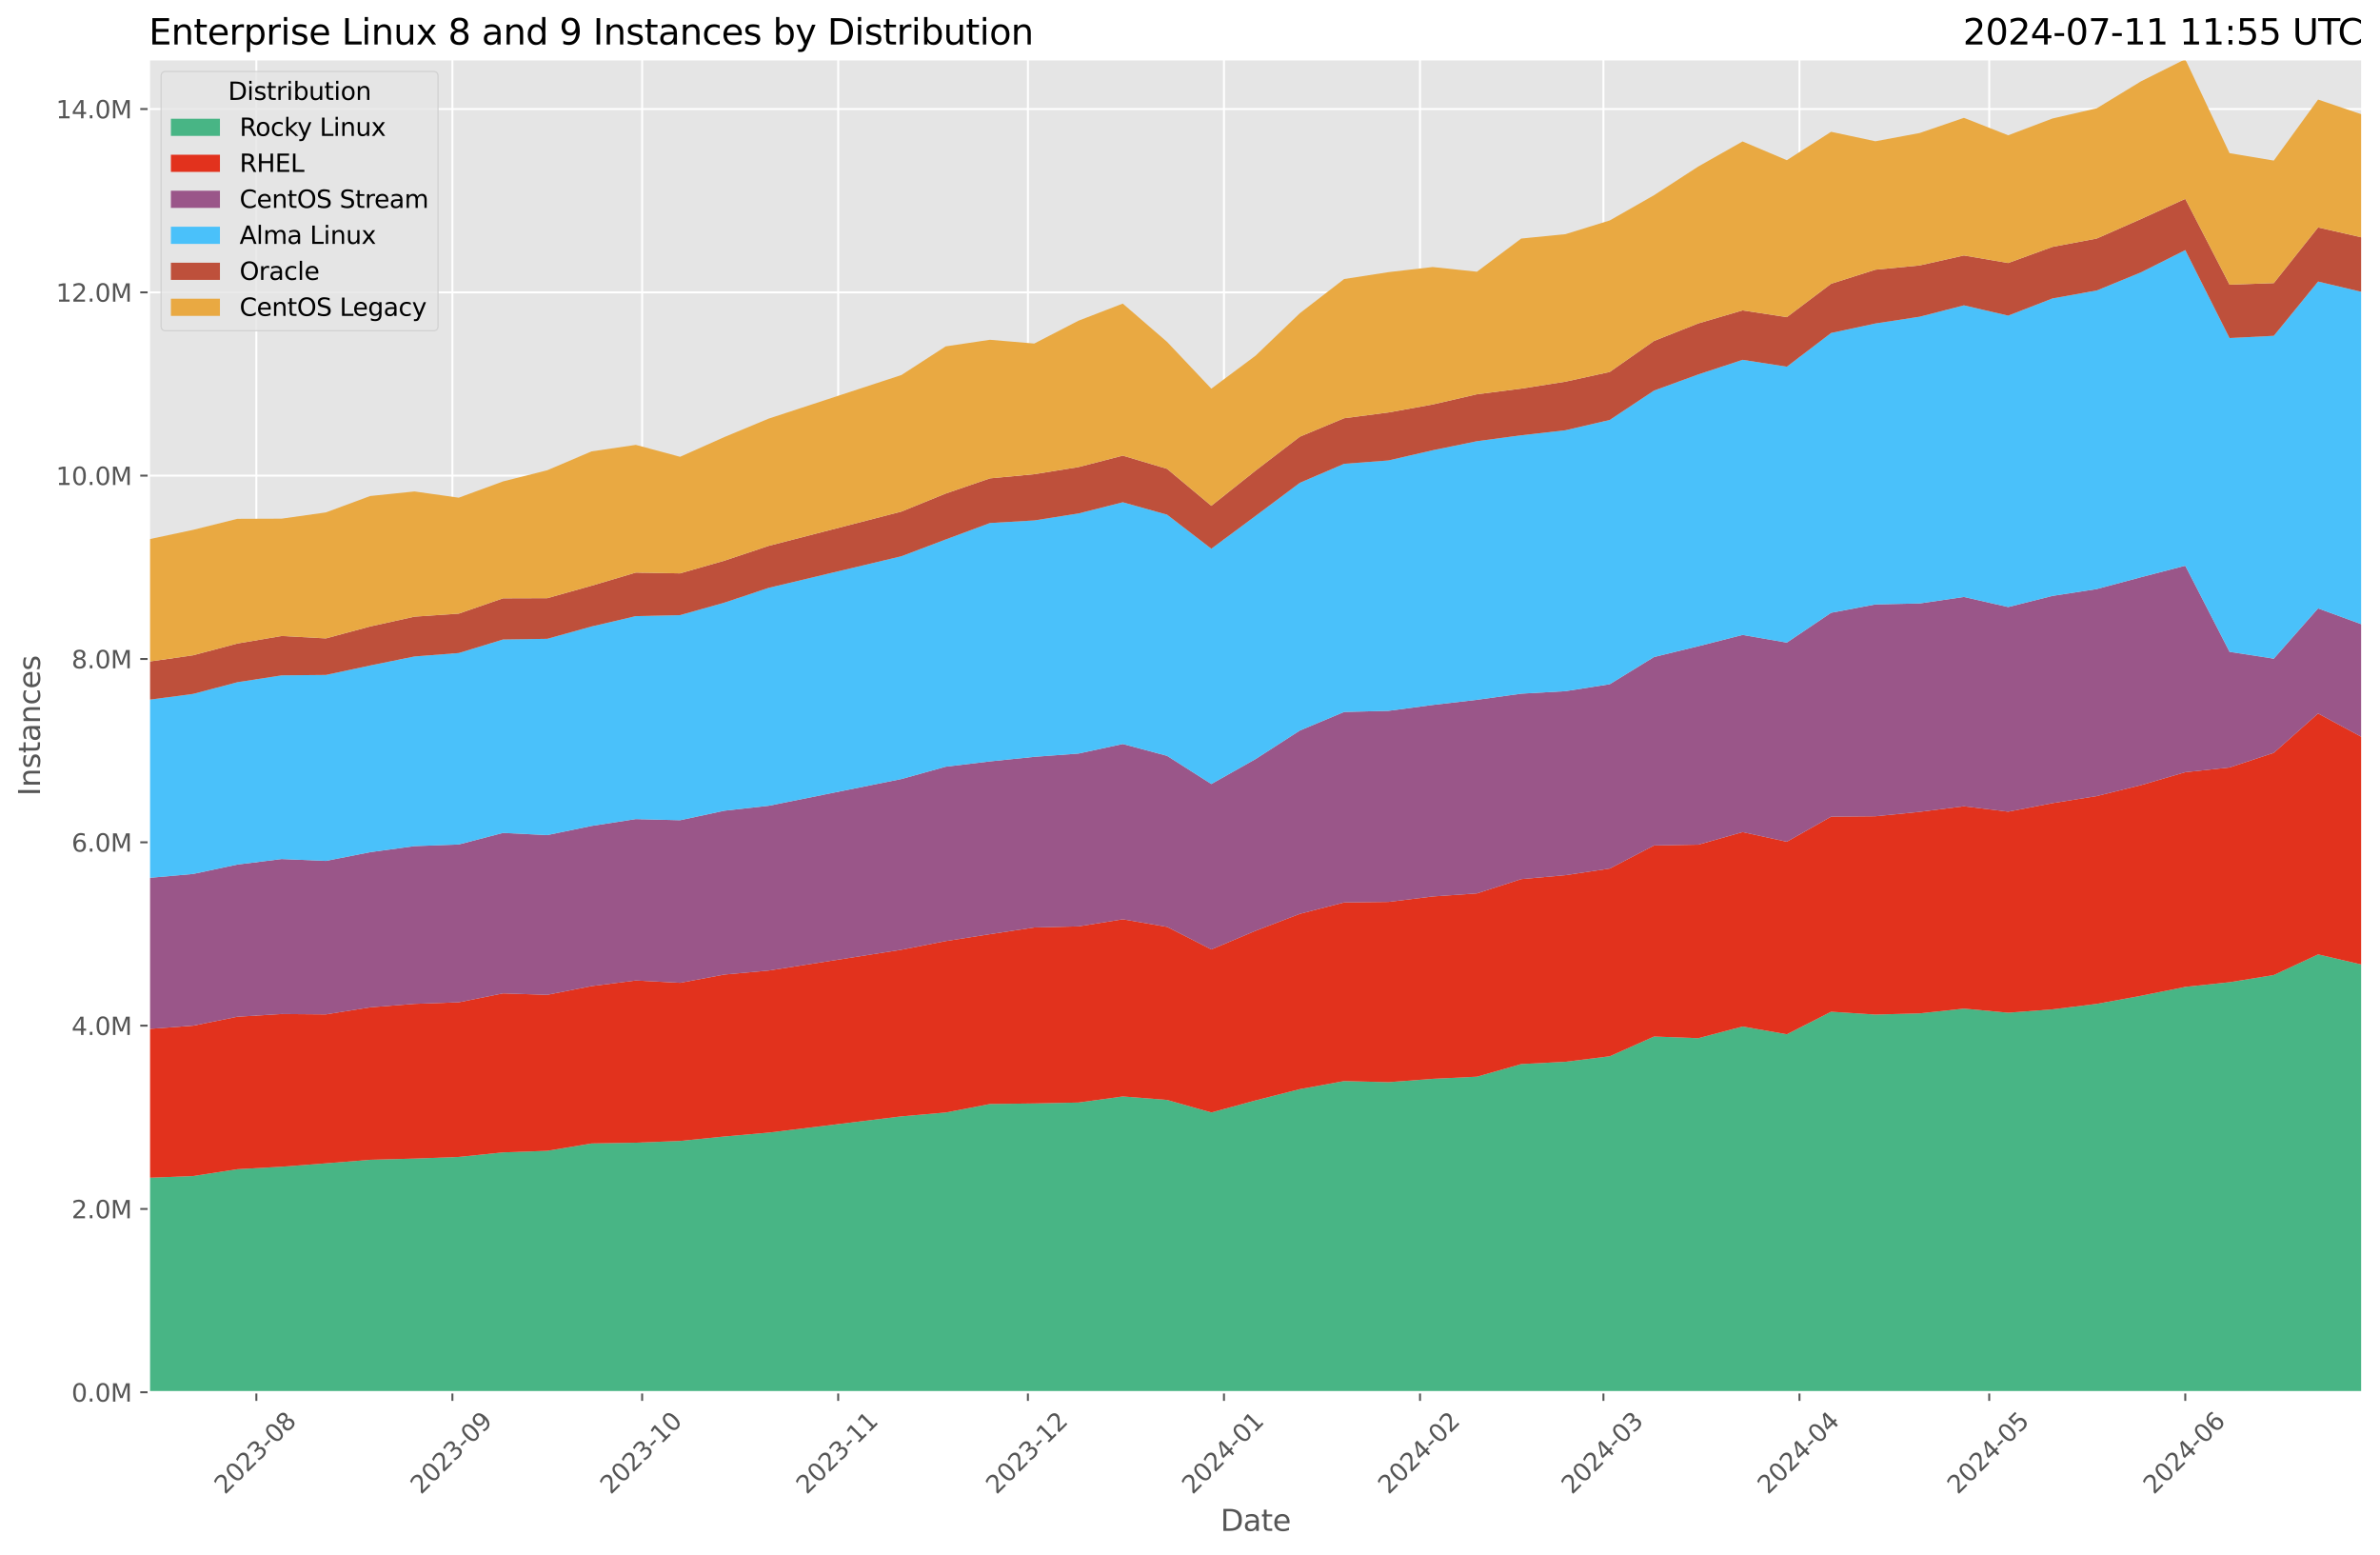 <?xml version="1.0" encoding="utf-8" standalone="no"?>
<!DOCTYPE svg PUBLIC "-//W3C//DTD SVG 1.1//EN"
  "http://www.w3.org/Graphics/SVG/1.1/DTD/svg11.dtd">
<svg xmlns:xlink="http://www.w3.org/1999/xlink" width="970.751pt" height="633.944pt" viewBox="0 0 970.751 633.944" xmlns="http://www.w3.org/2000/svg" version="1.1">
 <defs>
  <style type="text/css">*{stroke-linejoin: round; stroke-linecap: butt}</style>
 </defs>
 <g id="figure_1">
  <g id="patch_1">
   <path d="M 0 633.944 
L 970.751 633.944 
L 970.751 0 
L 0 0 
z
" style="fill: #ffffff"/>
  </g>
  <g id="axes_1">
   <g id="patch_2">
    <path d="M 60.708 567.742 
L 963.552 567.742 
L 963.552 24.142 
L 60.708 24.142 
z
" style="fill: #e5e5e5"/>
   </g>
   <g id="matplotlib.axis_1">
    <g id="xtick_1">
     <g id="line2d_1">
      <path d="M 104.56 567.742 
L 104.56 24.142 
" clip-path="url(#pd5764e0cd4)" style="fill: none; stroke: #ffffff; stroke-width: 0.8; stroke-linecap: square"/>
     </g>
     <g id="line2d_2">
      <defs>
       <path id="m708fb225e4" d="M 0 0 
L 0 3.5 
" style="stroke: #555555; stroke-width: 0.8"/>
      </defs>
      <g>
       <use xlink:href="#m708fb225e4" x="104.56" y="567.742" style="fill: #555555; stroke: #555555; stroke-width: 0.8"/>
      </g>
     </g>
     <g id="text_1">
      <!-- 2023-08 -->
      <g style="fill: #555555" transform="translate(91.739 609.66)rotate(-45)scale(0.1 -0.1)">
       <defs>
        <path id="DejaVuSans-32" d="M 1228 531 
L 3431 531 
L 3431 0 
L 469 0 
L 469 531 
Q 828 903 1448 1529 
Q 2069 2156 2228 2338 
Q 2531 2678 2651 2914 
Q 2772 3150 2772 3378 
Q 2772 3750 2511 3984 
Q 2250 4219 1831 4219 
Q 1534 4219 1204 4116 
Q 875 4013 500 3803 
L 500 4441 
Q 881 4594 1212 4672 
Q 1544 4750 1819 4750 
Q 2544 4750 2975 4387 
Q 3406 4025 3406 3419 
Q 3406 3131 3298 2873 
Q 3191 2616 2906 2266 
Q 2828 2175 2409 1742 
Q 1991 1309 1228 531 
z
" transform="scale(0.016)"/>
        <path id="DejaVuSans-30" d="M 2034 4250 
Q 1547 4250 1301 3770 
Q 1056 3291 1056 2328 
Q 1056 1369 1301 889 
Q 1547 409 2034 409 
Q 2525 409 2770 889 
Q 3016 1369 3016 2328 
Q 3016 3291 2770 3770 
Q 2525 4250 2034 4250 
z
M 2034 4750 
Q 2819 4750 3233 4129 
Q 3647 3509 3647 2328 
Q 3647 1150 3233 529 
Q 2819 -91 2034 -91 
Q 1250 -91 836 529 
Q 422 1150 422 2328 
Q 422 3509 836 4129 
Q 1250 4750 2034 4750 
z
" transform="scale(0.016)"/>
        <path id="DejaVuSans-33" d="M 2597 2516 
Q 3050 2419 3304 2112 
Q 3559 1806 3559 1356 
Q 3559 666 3084 287 
Q 2609 -91 1734 -91 
Q 1441 -91 1130 -33 
Q 819 25 488 141 
L 488 750 
Q 750 597 1062 519 
Q 1375 441 1716 441 
Q 2309 441 2620 675 
Q 2931 909 2931 1356 
Q 2931 1769 2642 2001 
Q 2353 2234 1838 2234 
L 1294 2234 
L 1294 2753 
L 1863 2753 
Q 2328 2753 2575 2939 
Q 2822 3125 2822 3475 
Q 2822 3834 2567 4026 
Q 2313 4219 1838 4219 
Q 1578 4219 1281 4162 
Q 984 4106 628 3988 
L 628 4550 
Q 988 4650 1302 4700 
Q 1616 4750 1894 4750 
Q 2613 4750 3031 4423 
Q 3450 4097 3450 3541 
Q 3450 3153 3228 2886 
Q 3006 2619 2597 2516 
z
" transform="scale(0.016)"/>
        <path id="DejaVuSans-2d" d="M 313 2009 
L 1997 2009 
L 1997 1497 
L 313 1497 
L 313 2009 
z
" transform="scale(0.016)"/>
        <path id="DejaVuSans-38" d="M 2034 2216 
Q 1584 2216 1326 1975 
Q 1069 1734 1069 1313 
Q 1069 891 1326 650 
Q 1584 409 2034 409 
Q 2484 409 2743 651 
Q 3003 894 3003 1313 
Q 3003 1734 2745 1975 
Q 2488 2216 2034 2216 
z
M 1403 2484 
Q 997 2584 770 2862 
Q 544 3141 544 3541 
Q 544 4100 942 4425 
Q 1341 4750 2034 4750 
Q 2731 4750 3128 4425 
Q 3525 4100 3525 3541 
Q 3525 3141 3298 2862 
Q 3072 2584 2669 2484 
Q 3125 2378 3379 2068 
Q 3634 1759 3634 1313 
Q 3634 634 3220 271 
Q 2806 -91 2034 -91 
Q 1263 -91 848 271 
Q 434 634 434 1313 
Q 434 1759 690 2068 
Q 947 2378 1403 2484 
z
M 1172 3481 
Q 1172 3119 1398 2916 
Q 1625 2713 2034 2713 
Q 2441 2713 2670 2916 
Q 2900 3119 2900 3481 
Q 2900 3844 2670 4047 
Q 2441 4250 2034 4250 
Q 1625 4250 1398 4047 
Q 1172 3844 1172 3481 
z
" transform="scale(0.016)"/>
       </defs>
       <use xlink:href="#DejaVuSans-32"/>
       <use xlink:href="#DejaVuSans-30" x="63.623"/>
       <use xlink:href="#DejaVuSans-32" x="127.246"/>
       <use xlink:href="#DejaVuSans-33" x="190.869"/>
       <use xlink:href="#DejaVuSans-2d" x="254.492"/>
       <use xlink:href="#DejaVuSans-30" x="290.576"/>
       <use xlink:href="#DejaVuSans-38" x="354.199"/>
      </g>
     </g>
    </g>
    <g id="xtick_2">
     <g id="line2d_3">
      <path d="M 184.526 567.742 
L 184.526 24.142 
" clip-path="url(#pd5764e0cd4)" style="fill: none; stroke: #ffffff; stroke-width: 0.8; stroke-linecap: square"/>
     </g>
     <g id="line2d_4">
      <g>
       <use xlink:href="#m708fb225e4" x="184.526" y="567.742" style="fill: #555555; stroke: #555555; stroke-width: 0.8"/>
      </g>
     </g>
     <g id="text_2">
      <!-- 2023-09 -->
      <g style="fill: #555555" transform="translate(171.705 609.66)rotate(-45)scale(0.1 -0.1)">
       <defs>
        <path id="DejaVuSans-39" d="M 703 97 
L 703 672 
Q 941 559 1184 500 
Q 1428 441 1663 441 
Q 2288 441 2617 861 
Q 2947 1281 2994 2138 
Q 2813 1869 2534 1725 
Q 2256 1581 1919 1581 
Q 1219 1581 811 2004 
Q 403 2428 403 3163 
Q 403 3881 828 4315 
Q 1253 4750 1959 4750 
Q 2769 4750 3195 4129 
Q 3622 3509 3622 2328 
Q 3622 1225 3098 567 
Q 2575 -91 1691 -91 
Q 1453 -91 1209 -44 
Q 966 3 703 97 
z
M 1959 2075 
Q 2384 2075 2632 2365 
Q 2881 2656 2881 3163 
Q 2881 3666 2632 3958 
Q 2384 4250 1959 4250 
Q 1534 4250 1286 3958 
Q 1038 3666 1038 3163 
Q 1038 2656 1286 2365 
Q 1534 2075 1959 2075 
z
" transform="scale(0.016)"/>
       </defs>
       <use xlink:href="#DejaVuSans-32"/>
       <use xlink:href="#DejaVuSans-30" x="63.623"/>
       <use xlink:href="#DejaVuSans-32" x="127.246"/>
       <use xlink:href="#DejaVuSans-33" x="190.869"/>
       <use xlink:href="#DejaVuSans-2d" x="254.492"/>
       <use xlink:href="#DejaVuSans-30" x="290.576"/>
       <use xlink:href="#DejaVuSans-39" x="354.199"/>
      </g>
     </g>
    </g>
    <g id="xtick_3">
     <g id="line2d_5">
      <path d="M 261.913 567.742 
L 261.913 24.142 
" clip-path="url(#pd5764e0cd4)" style="fill: none; stroke: #ffffff; stroke-width: 0.8; stroke-linecap: square"/>
     </g>
     <g id="line2d_6">
      <g>
       <use xlink:href="#m708fb225e4" x="261.913" y="567.742" style="fill: #555555; stroke: #555555; stroke-width: 0.8"/>
      </g>
     </g>
     <g id="text_3">
      <!-- 2023-10 -->
      <g style="fill: #555555" transform="translate(249.091 609.66)rotate(-45)scale(0.1 -0.1)">
       <defs>
        <path id="DejaVuSans-31" d="M 794 531 
L 1825 531 
L 1825 4091 
L 703 3866 
L 703 4441 
L 1819 4666 
L 2450 4666 
L 2450 531 
L 3481 531 
L 3481 0 
L 794 0 
L 794 531 
z
" transform="scale(0.016)"/>
       </defs>
       <use xlink:href="#DejaVuSans-32"/>
       <use xlink:href="#DejaVuSans-30" x="63.623"/>
       <use xlink:href="#DejaVuSans-32" x="127.246"/>
       <use xlink:href="#DejaVuSans-33" x="190.869"/>
       <use xlink:href="#DejaVuSans-2d" x="254.492"/>
       <use xlink:href="#DejaVuSans-31" x="290.576"/>
       <use xlink:href="#DejaVuSans-30" x="354.199"/>
      </g>
     </g>
    </g>
    <g id="xtick_4">
     <g id="line2d_7">
      <path d="M 341.879 567.742 
L 341.879 24.142 
" clip-path="url(#pd5764e0cd4)" style="fill: none; stroke: #ffffff; stroke-width: 0.8; stroke-linecap: square"/>
     </g>
     <g id="line2d_8">
      <g>
       <use xlink:href="#m708fb225e4" x="341.879" y="567.742" style="fill: #555555; stroke: #555555; stroke-width: 0.8"/>
      </g>
     </g>
     <g id="text_4">
      <!-- 2023-11 -->
      <g style="fill: #555555" transform="translate(329.058 609.66)rotate(-45)scale(0.1 -0.1)">
       <use xlink:href="#DejaVuSans-32"/>
       <use xlink:href="#DejaVuSans-30" x="63.623"/>
       <use xlink:href="#DejaVuSans-32" x="127.246"/>
       <use xlink:href="#DejaVuSans-33" x="190.869"/>
       <use xlink:href="#DejaVuSans-2d" x="254.492"/>
       <use xlink:href="#DejaVuSans-31" x="290.576"/>
       <use xlink:href="#DejaVuSans-31" x="354.199"/>
      </g>
     </g>
    </g>
    <g id="xtick_5">
     <g id="line2d_9">
      <path d="M 419.266 567.742 
L 419.266 24.142 
" clip-path="url(#pd5764e0cd4)" style="fill: none; stroke: #ffffff; stroke-width: 0.8; stroke-linecap: square"/>
     </g>
     <g id="line2d_10">
      <g>
       <use xlink:href="#m708fb225e4" x="419.266" y="567.742" style="fill: #555555; stroke: #555555; stroke-width: 0.8"/>
      </g>
     </g>
     <g id="text_5">
      <!-- 2023-12 -->
      <g style="fill: #555555" transform="translate(406.444 609.66)rotate(-45)scale(0.1 -0.1)">
       <use xlink:href="#DejaVuSans-32"/>
       <use xlink:href="#DejaVuSans-30" x="63.623"/>
       <use xlink:href="#DejaVuSans-32" x="127.246"/>
       <use xlink:href="#DejaVuSans-33" x="190.869"/>
       <use xlink:href="#DejaVuSans-2d" x="254.492"/>
       <use xlink:href="#DejaVuSans-31" x="290.576"/>
       <use xlink:href="#DejaVuSans-32" x="354.199"/>
      </g>
     </g>
    </g>
    <g id="xtick_6">
     <g id="line2d_11">
      <path d="M 499.232 567.742 
L 499.232 24.142 
" clip-path="url(#pd5764e0cd4)" style="fill: none; stroke: #ffffff; stroke-width: 0.8; stroke-linecap: square"/>
     </g>
     <g id="line2d_12">
      <g>
       <use xlink:href="#m708fb225e4" x="499.232" y="567.742" style="fill: #555555; stroke: #555555; stroke-width: 0.8"/>
      </g>
     </g>
     <g id="text_6">
      <!-- 2024-01 -->
      <g style="fill: #555555" transform="translate(486.41 609.66)rotate(-45)scale(0.1 -0.1)">
       <defs>
        <path id="DejaVuSans-34" d="M 2419 4116 
L 825 1625 
L 2419 1625 
L 2419 4116 
z
M 2253 4666 
L 3047 4666 
L 3047 1625 
L 3713 1625 
L 3713 1100 
L 3047 1100 
L 3047 0 
L 2419 0 
L 2419 1100 
L 313 1100 
L 313 1709 
L 2253 4666 
z
" transform="scale(0.016)"/>
       </defs>
       <use xlink:href="#DejaVuSans-32"/>
       <use xlink:href="#DejaVuSans-30" x="63.623"/>
       <use xlink:href="#DejaVuSans-32" x="127.246"/>
       <use xlink:href="#DejaVuSans-34" x="190.869"/>
       <use xlink:href="#DejaVuSans-2d" x="254.492"/>
       <use xlink:href="#DejaVuSans-30" x="290.576"/>
       <use xlink:href="#DejaVuSans-31" x="354.199"/>
      </g>
     </g>
    </g>
    <g id="xtick_7">
     <g id="line2d_13">
      <path d="M 579.198 567.742 
L 579.198 24.142 
" clip-path="url(#pd5764e0cd4)" style="fill: none; stroke: #ffffff; stroke-width: 0.8; stroke-linecap: square"/>
     </g>
     <g id="line2d_14">
      <g>
       <use xlink:href="#m708fb225e4" x="579.198" y="567.742" style="fill: #555555; stroke: #555555; stroke-width: 0.8"/>
      </g>
     </g>
     <g id="text_7">
      <!-- 2024-02 -->
      <g style="fill: #555555" transform="translate(566.377 609.66)rotate(-45)scale(0.1 -0.1)">
       <use xlink:href="#DejaVuSans-32"/>
       <use xlink:href="#DejaVuSans-30" x="63.623"/>
       <use xlink:href="#DejaVuSans-32" x="127.246"/>
       <use xlink:href="#DejaVuSans-34" x="190.869"/>
       <use xlink:href="#DejaVuSans-2d" x="254.492"/>
       <use xlink:href="#DejaVuSans-30" x="290.576"/>
       <use xlink:href="#DejaVuSans-32" x="354.199"/>
      </g>
     </g>
    </g>
    <g id="xtick_8">
     <g id="line2d_15">
      <path d="M 654.005 567.742 
L 654.005 24.142 
" clip-path="url(#pd5764e0cd4)" style="fill: none; stroke: #ffffff; stroke-width: 0.8; stroke-linecap: square"/>
     </g>
     <g id="line2d_16">
      <g>
       <use xlink:href="#m708fb225e4" x="654.005" y="567.742" style="fill: #555555; stroke: #555555; stroke-width: 0.8"/>
      </g>
     </g>
     <g id="text_8">
      <!-- 2024-03 -->
      <g style="fill: #555555" transform="translate(641.184 609.66)rotate(-45)scale(0.1 -0.1)">
       <use xlink:href="#DejaVuSans-32"/>
       <use xlink:href="#DejaVuSans-30" x="63.623"/>
       <use xlink:href="#DejaVuSans-32" x="127.246"/>
       <use xlink:href="#DejaVuSans-34" x="190.869"/>
       <use xlink:href="#DejaVuSans-2d" x="254.492"/>
       <use xlink:href="#DejaVuSans-30" x="290.576"/>
       <use xlink:href="#DejaVuSans-33" x="354.199"/>
      </g>
     </g>
    </g>
    <g id="xtick_9">
     <g id="line2d_17">
      <path d="M 733.971 567.742 
L 733.971 24.142 
" clip-path="url(#pd5764e0cd4)" style="fill: none; stroke: #ffffff; stroke-width: 0.8; stroke-linecap: square"/>
     </g>
     <g id="line2d_18">
      <g>
       <use xlink:href="#m708fb225e4" x="733.971" y="567.742" style="fill: #555555; stroke: #555555; stroke-width: 0.8"/>
      </g>
     </g>
     <g id="text_9">
      <!-- 2024-04 -->
      <g style="fill: #555555" transform="translate(721.15 609.66)rotate(-45)scale(0.1 -0.1)">
       <use xlink:href="#DejaVuSans-32"/>
       <use xlink:href="#DejaVuSans-30" x="63.623"/>
       <use xlink:href="#DejaVuSans-32" x="127.246"/>
       <use xlink:href="#DejaVuSans-34" x="190.869"/>
       <use xlink:href="#DejaVuSans-2d" x="254.492"/>
       <use xlink:href="#DejaVuSans-30" x="290.576"/>
       <use xlink:href="#DejaVuSans-34" x="354.199"/>
      </g>
     </g>
    </g>
    <g id="xtick_10">
     <g id="line2d_19">
      <path d="M 811.358 567.742 
L 811.358 24.142 
" clip-path="url(#pd5764e0cd4)" style="fill: none; stroke: #ffffff; stroke-width: 0.8; stroke-linecap: square"/>
     </g>
     <g id="line2d_20">
      <g>
       <use xlink:href="#m708fb225e4" x="811.358" y="567.742" style="fill: #555555; stroke: #555555; stroke-width: 0.8"/>
      </g>
     </g>
     <g id="text_10">
      <!-- 2024-05 -->
      <g style="fill: #555555" transform="translate(798.537 609.66)rotate(-45)scale(0.1 -0.1)">
       <defs>
        <path id="DejaVuSans-35" d="M 691 4666 
L 3169 4666 
L 3169 4134 
L 1269 4134 
L 1269 2991 
Q 1406 3038 1543 3061 
Q 1681 3084 1819 3084 
Q 2600 3084 3056 2656 
Q 3513 2228 3513 1497 
Q 3513 744 3044 326 
Q 2575 -91 1722 -91 
Q 1428 -91 1123 -41 
Q 819 9 494 109 
L 494 744 
Q 775 591 1075 516 
Q 1375 441 1709 441 
Q 2250 441 2565 725 
Q 2881 1009 2881 1497 
Q 2881 1984 2565 2268 
Q 2250 2553 1709 2553 
Q 1456 2553 1204 2497 
Q 953 2441 691 2322 
L 691 4666 
z
" transform="scale(0.016)"/>
       </defs>
       <use xlink:href="#DejaVuSans-32"/>
       <use xlink:href="#DejaVuSans-30" x="63.623"/>
       <use xlink:href="#DejaVuSans-32" x="127.246"/>
       <use xlink:href="#DejaVuSans-34" x="190.869"/>
       <use xlink:href="#DejaVuSans-2d" x="254.492"/>
       <use xlink:href="#DejaVuSans-30" x="290.576"/>
       <use xlink:href="#DejaVuSans-35" x="354.199"/>
      </g>
     </g>
    </g>
    <g id="xtick_11">
     <g id="line2d_21">
      <path d="M 891.324 567.742 
L 891.324 24.142 
" clip-path="url(#pd5764e0cd4)" style="fill: none; stroke: #ffffff; stroke-width: 0.8; stroke-linecap: square"/>
     </g>
     <g id="line2d_22">
      <g>
       <use xlink:href="#m708fb225e4" x="891.324" y="567.742" style="fill: #555555; stroke: #555555; stroke-width: 0.8"/>
      </g>
     </g>
     <g id="text_11">
      <!-- 2024-06 -->
      <g style="fill: #555555" transform="translate(878.503 609.66)rotate(-45)scale(0.1 -0.1)">
       <defs>
        <path id="DejaVuSans-36" d="M 2113 2584 
Q 1688 2584 1439 2293 
Q 1191 2003 1191 1497 
Q 1191 994 1439 701 
Q 1688 409 2113 409 
Q 2538 409 2786 701 
Q 3034 994 3034 1497 
Q 3034 2003 2786 2293 
Q 2538 2584 2113 2584 
z
M 3366 4563 
L 3366 3988 
Q 3128 4100 2886 4159 
Q 2644 4219 2406 4219 
Q 1781 4219 1451 3797 
Q 1122 3375 1075 2522 
Q 1259 2794 1537 2939 
Q 1816 3084 2150 3084 
Q 2853 3084 3261 2657 
Q 3669 2231 3669 1497 
Q 3669 778 3244 343 
Q 2819 -91 2113 -91 
Q 1303 -91 875 529 
Q 447 1150 447 2328 
Q 447 3434 972 4092 
Q 1497 4750 2381 4750 
Q 2619 4750 2861 4703 
Q 3103 4656 3366 4563 
z
" transform="scale(0.016)"/>
       </defs>
       <use xlink:href="#DejaVuSans-32"/>
       <use xlink:href="#DejaVuSans-30" x="63.623"/>
       <use xlink:href="#DejaVuSans-32" x="127.246"/>
       <use xlink:href="#DejaVuSans-34" x="190.869"/>
       <use xlink:href="#DejaVuSans-2d" x="254.492"/>
       <use xlink:href="#DejaVuSans-30" x="290.576"/>
       <use xlink:href="#DejaVuSans-36" x="354.199"/>
      </g>
     </g>
    </g>
    <g id="text_12">
     <!-- Date -->
     <g style="fill: #555555" transform="translate(497.789 624.248)scale(0.12 -0.12)">
      <defs>
       <path id="DejaVuSans-44" d="M 1259 4147 
L 1259 519 
L 2022 519 
Q 2988 519 3436 956 
Q 3884 1394 3884 2338 
Q 3884 3275 3436 3711 
Q 2988 4147 2022 4147 
L 1259 4147 
z
M 628 4666 
L 1925 4666 
Q 3281 4666 3915 4102 
Q 4550 3538 4550 2338 
Q 4550 1131 3912 565 
Q 3275 0 1925 0 
L 628 0 
L 628 4666 
z
" transform="scale(0.016)"/>
       <path id="DejaVuSans-61" d="M 2194 1759 
Q 1497 1759 1228 1600 
Q 959 1441 959 1056 
Q 959 750 1161 570 
Q 1363 391 1709 391 
Q 2188 391 2477 730 
Q 2766 1069 2766 1631 
L 2766 1759 
L 2194 1759 
z
M 3341 1997 
L 3341 0 
L 2766 0 
L 2766 531 
Q 2569 213 2275 61 
Q 1981 -91 1556 -91 
Q 1019 -91 701 211 
Q 384 513 384 1019 
Q 384 1609 779 1909 
Q 1175 2209 1959 2209 
L 2766 2209 
L 2766 2266 
Q 2766 2663 2505 2880 
Q 2244 3097 1772 3097 
Q 1472 3097 1187 3025 
Q 903 2953 641 2809 
L 641 3341 
Q 956 3463 1253 3523 
Q 1550 3584 1831 3584 
Q 2591 3584 2966 3190 
Q 3341 2797 3341 1997 
z
" transform="scale(0.016)"/>
       <path id="DejaVuSans-74" d="M 1172 4494 
L 1172 3500 
L 2356 3500 
L 2356 3053 
L 1172 3053 
L 1172 1153 
Q 1172 725 1289 603 
Q 1406 481 1766 481 
L 2356 481 
L 2356 0 
L 1766 0 
Q 1100 0 847 248 
Q 594 497 594 1153 
L 594 3053 
L 172 3053 
L 172 3500 
L 594 3500 
L 594 4494 
L 1172 4494 
z
" transform="scale(0.016)"/>
       <path id="DejaVuSans-65" d="M 3597 1894 
L 3597 1613 
L 953 1613 
Q 991 1019 1311 708 
Q 1631 397 2203 397 
Q 2534 397 2845 478 
Q 3156 559 3463 722 
L 3463 178 
Q 3153 47 2828 -22 
Q 2503 -91 2169 -91 
Q 1331 -91 842 396 
Q 353 884 353 1716 
Q 353 2575 817 3079 
Q 1281 3584 2069 3584 
Q 2775 3584 3186 3129 
Q 3597 2675 3597 1894 
z
M 3022 2063 
Q 3016 2534 2758 2815 
Q 2500 3097 2075 3097 
Q 1594 3097 1305 2825 
Q 1016 2553 972 2059 
L 3022 2063 
z
" transform="scale(0.016)"/>
      </defs>
      <use xlink:href="#DejaVuSans-44"/>
      <use xlink:href="#DejaVuSans-61" x="77.002"/>
      <use xlink:href="#DejaVuSans-74" x="138.281"/>
      <use xlink:href="#DejaVuSans-65" x="177.49"/>
     </g>
    </g>
   </g>
   <g id="matplotlib.axis_2">
    <g id="ytick_1">
     <g id="line2d_23">
      <path d="M 60.708 567.742 
L 963.552 567.742 
" clip-path="url(#pd5764e0cd4)" style="fill: none; stroke: #ffffff; stroke-width: 0.8; stroke-linecap: square"/>
     </g>
     <g id="line2d_24">
      <defs>
       <path id="m9eebf31f95" d="M 0 0 
L -3.5 0 
" style="stroke: #555555; stroke-width: 0.8"/>
      </defs>
      <g>
       <use xlink:href="#m9eebf31f95" x="60.708" y="567.742" style="fill: #555555; stroke: #555555; stroke-width: 0.8"/>
      </g>
     </g>
     <g id="text_13">
      <!-- 0.0M -->
      <g style="fill: #555555" transform="translate(29.176 571.541)scale(0.1 -0.1)">
       <defs>
        <path id="DejaVuSans-2e" d="M 684 794 
L 1344 794 
L 1344 0 
L 684 0 
L 684 794 
z
" transform="scale(0.016)"/>
        <path id="DejaVuSans-4d" d="M 628 4666 
L 1569 4666 
L 2759 1491 
L 3956 4666 
L 4897 4666 
L 4897 0 
L 4281 0 
L 4281 4097 
L 3078 897 
L 2444 897 
L 1241 4097 
L 1241 0 
L 628 0 
L 628 4666 
z
" transform="scale(0.016)"/>
       </defs>
       <use xlink:href="#DejaVuSans-30"/>
       <use xlink:href="#DejaVuSans-2e" x="63.623"/>
       <use xlink:href="#DejaVuSans-30" x="95.41"/>
       <use xlink:href="#DejaVuSans-4d" x="159.033"/>
      </g>
     </g>
    </g>
    <g id="ytick_2">
     <g id="line2d_25">
      <path d="M 60.708 492.987 
L 963.552 492.987 
" clip-path="url(#pd5764e0cd4)" style="fill: none; stroke: #ffffff; stroke-width: 0.8; stroke-linecap: square"/>
     </g>
     <g id="line2d_26">
      <g>
       <use xlink:href="#m9eebf31f95" x="60.708" y="492.987" style="fill: #555555; stroke: #555555; stroke-width: 0.8"/>
      </g>
     </g>
     <g id="text_14">
      <!-- 2.0M -->
      <g style="fill: #555555" transform="translate(29.176 496.786)scale(0.1 -0.1)">
       <use xlink:href="#DejaVuSans-32"/>
       <use xlink:href="#DejaVuSans-2e" x="63.623"/>
       <use xlink:href="#DejaVuSans-30" x="95.41"/>
       <use xlink:href="#DejaVuSans-4d" x="159.033"/>
      </g>
     </g>
    </g>
    <g id="ytick_3">
     <g id="line2d_27">
      <path d="M 60.708 418.231 
L 963.552 418.231 
" clip-path="url(#pd5764e0cd4)" style="fill: none; stroke: #ffffff; stroke-width: 0.8; stroke-linecap: square"/>
     </g>
     <g id="line2d_28">
      <g>
       <use xlink:href="#m9eebf31f95" x="60.708" y="418.231" style="fill: #555555; stroke: #555555; stroke-width: 0.8"/>
      </g>
     </g>
     <g id="text_15">
      <!-- 4.0M -->
      <g style="fill: #555555" transform="translate(29.176 422.031)scale(0.1 -0.1)">
       <use xlink:href="#DejaVuSans-34"/>
       <use xlink:href="#DejaVuSans-2e" x="63.623"/>
       <use xlink:href="#DejaVuSans-30" x="95.41"/>
       <use xlink:href="#DejaVuSans-4d" x="159.033"/>
      </g>
     </g>
    </g>
    <g id="ytick_4">
     <g id="line2d_29">
      <path d="M 60.708 343.476 
L 963.552 343.476 
" clip-path="url(#pd5764e0cd4)" style="fill: none; stroke: #ffffff; stroke-width: 0.8; stroke-linecap: square"/>
     </g>
     <g id="line2d_30">
      <g>
       <use xlink:href="#m9eebf31f95" x="60.708" y="343.476" style="fill: #555555; stroke: #555555; stroke-width: 0.8"/>
      </g>
     </g>
     <g id="text_16">
      <!-- 6.0M -->
      <g style="fill: #555555" transform="translate(29.176 347.275)scale(0.1 -0.1)">
       <use xlink:href="#DejaVuSans-36"/>
       <use xlink:href="#DejaVuSans-2e" x="63.623"/>
       <use xlink:href="#DejaVuSans-30" x="95.41"/>
       <use xlink:href="#DejaVuSans-4d" x="159.033"/>
      </g>
     </g>
    </g>
    <g id="ytick_5">
     <g id="line2d_31">
      <path d="M 60.708 268.721 
L 963.552 268.721 
" clip-path="url(#pd5764e0cd4)" style="fill: none; stroke: #ffffff; stroke-width: 0.8; stroke-linecap: square"/>
     </g>
     <g id="line2d_32">
      <g>
       <use xlink:href="#m9eebf31f95" x="60.708" y="268.721" style="fill: #555555; stroke: #555555; stroke-width: 0.8"/>
      </g>
     </g>
     <g id="text_17">
      <!-- 8.0M -->
      <g style="fill: #555555" transform="translate(29.176 272.52)scale(0.1 -0.1)">
       <use xlink:href="#DejaVuSans-38"/>
       <use xlink:href="#DejaVuSans-2e" x="63.623"/>
       <use xlink:href="#DejaVuSans-30" x="95.41"/>
       <use xlink:href="#DejaVuSans-4d" x="159.033"/>
      </g>
     </g>
    </g>
    <g id="ytick_6">
     <g id="line2d_33">
      <path d="M 60.708 193.966 
L 963.552 193.966 
" clip-path="url(#pd5764e0cd4)" style="fill: none; stroke: #ffffff; stroke-width: 0.8; stroke-linecap: square"/>
     </g>
     <g id="line2d_34">
      <g>
       <use xlink:href="#m9eebf31f95" x="60.708" y="193.966" style="fill: #555555; stroke: #555555; stroke-width: 0.8"/>
      </g>
     </g>
     <g id="text_18">
      <!-- 10.0M -->
      <g style="fill: #555555" transform="translate(22.814 197.765)scale(0.1 -0.1)">
       <use xlink:href="#DejaVuSans-31"/>
       <use xlink:href="#DejaVuSans-30" x="63.623"/>
       <use xlink:href="#DejaVuSans-2e" x="127.246"/>
       <use xlink:href="#DejaVuSans-30" x="159.033"/>
       <use xlink:href="#DejaVuSans-4d" x="222.656"/>
      </g>
     </g>
    </g>
    <g id="ytick_7">
     <g id="line2d_35">
      <path d="M 60.708 119.211 
L 963.552 119.211 
" clip-path="url(#pd5764e0cd4)" style="fill: none; stroke: #ffffff; stroke-width: 0.8; stroke-linecap: square"/>
     </g>
     <g id="line2d_36">
      <g>
       <use xlink:href="#m9eebf31f95" x="60.708" y="119.211" style="fill: #555555; stroke: #555555; stroke-width: 0.8"/>
      </g>
     </g>
     <g id="text_19">
      <!-- 12.0M -->
      <g style="fill: #555555" transform="translate(22.814 123.01)scale(0.1 -0.1)">
       <use xlink:href="#DejaVuSans-31"/>
       <use xlink:href="#DejaVuSans-32" x="63.623"/>
       <use xlink:href="#DejaVuSans-2e" x="127.246"/>
       <use xlink:href="#DejaVuSans-30" x="159.033"/>
       <use xlink:href="#DejaVuSans-4d" x="222.656"/>
      </g>
     </g>
    </g>
    <g id="ytick_8">
     <g id="line2d_37">
      <path d="M 60.708 44.456 
L 963.552 44.456 
" clip-path="url(#pd5764e0cd4)" style="fill: none; stroke: #ffffff; stroke-width: 0.8; stroke-linecap: square"/>
     </g>
     <g id="line2d_38">
      <g>
       <use xlink:href="#m9eebf31f95" x="60.708" y="44.456" style="fill: #555555; stroke: #555555; stroke-width: 0.8"/>
      </g>
     </g>
     <g id="text_20">
      <!-- 14.0M -->
      <g style="fill: #555555" transform="translate(22.814 48.255)scale(0.1 -0.1)">
       <use xlink:href="#DejaVuSans-31"/>
       <use xlink:href="#DejaVuSans-34" x="63.623"/>
       <use xlink:href="#DejaVuSans-2e" x="127.246"/>
       <use xlink:href="#DejaVuSans-30" x="159.033"/>
       <use xlink:href="#DejaVuSans-4d" x="222.656"/>
      </g>
     </g>
    </g>
    <g id="text_21">
     <!-- Instances -->
     <g style="fill: #555555" transform="translate(16.318 324.588)rotate(-90)scale(0.12 -0.12)">
      <defs>
       <path id="DejaVuSans-49" d="M 628 4666 
L 1259 4666 
L 1259 0 
L 628 0 
L 628 4666 
z
" transform="scale(0.016)"/>
       <path id="DejaVuSans-6e" d="M 3513 2113 
L 3513 0 
L 2938 0 
L 2938 2094 
Q 2938 2591 2744 2837 
Q 2550 3084 2163 3084 
Q 1697 3084 1428 2787 
Q 1159 2491 1159 1978 
L 1159 0 
L 581 0 
L 581 3500 
L 1159 3500 
L 1159 2956 
Q 1366 3272 1645 3428 
Q 1925 3584 2291 3584 
Q 2894 3584 3203 3211 
Q 3513 2838 3513 2113 
z
" transform="scale(0.016)"/>
       <path id="DejaVuSans-73" d="M 2834 3397 
L 2834 2853 
Q 2591 2978 2328 3040 
Q 2066 3103 1784 3103 
Q 1356 3103 1142 2972 
Q 928 2841 928 2578 
Q 928 2378 1081 2264 
Q 1234 2150 1697 2047 
L 1894 2003 
Q 2506 1872 2764 1633 
Q 3022 1394 3022 966 
Q 3022 478 2636 193 
Q 2250 -91 1575 -91 
Q 1294 -91 989 -36 
Q 684 19 347 128 
L 347 722 
Q 666 556 975 473 
Q 1284 391 1588 391 
Q 1994 391 2212 530 
Q 2431 669 2431 922 
Q 2431 1156 2273 1281 
Q 2116 1406 1581 1522 
L 1381 1569 
Q 847 1681 609 1914 
Q 372 2147 372 2553 
Q 372 3047 722 3315 
Q 1072 3584 1716 3584 
Q 2034 3584 2315 3537 
Q 2597 3491 2834 3397 
z
" transform="scale(0.016)"/>
       <path id="DejaVuSans-63" d="M 3122 3366 
L 3122 2828 
Q 2878 2963 2633 3030 
Q 2388 3097 2138 3097 
Q 1578 3097 1268 2742 
Q 959 2388 959 1747 
Q 959 1106 1268 751 
Q 1578 397 2138 397 
Q 2388 397 2633 464 
Q 2878 531 3122 666 
L 3122 134 
Q 2881 22 2623 -34 
Q 2366 -91 2075 -91 
Q 1284 -91 818 406 
Q 353 903 353 1747 
Q 353 2603 823 3093 
Q 1294 3584 2113 3584 
Q 2378 3584 2631 3529 
Q 2884 3475 3122 3366 
z
" transform="scale(0.016)"/>
      </defs>
      <use xlink:href="#DejaVuSans-49"/>
      <use xlink:href="#DejaVuSans-6e" x="29.492"/>
      <use xlink:href="#DejaVuSans-73" x="92.871"/>
      <use xlink:href="#DejaVuSans-74" x="144.971"/>
      <use xlink:href="#DejaVuSans-61" x="184.18"/>
      <use xlink:href="#DejaVuSans-6e" x="245.459"/>
      <use xlink:href="#DejaVuSans-63" x="308.838"/>
      <use xlink:href="#DejaVuSans-65" x="363.818"/>
      <use xlink:href="#DejaVuSans-73" x="425.342"/>
     </g>
    </g>
   </g>
   <g id="PolyCollection_1">
    <path d="M 60.708 480.257 
L 60.708 567.742 
L 78.764 567.742 
L 96.821 567.742 
L 114.878 567.742 
L 132.935 567.742 
L 150.992 567.742 
L 169.049 567.742 
L 187.106 567.742 
L 205.163 567.742 
L 223.219 567.742 
L 241.276 567.742 
L 259.333 567.742 
L 277.39 567.742 
L 295.447 567.742 
L 313.504 567.742 
L 367.674 567.742 
L 385.731 567.742 
L 403.788 567.742 
L 421.845 567.742 
L 439.902 567.742 
L 457.959 567.742 
L 476.016 567.742 
L 494.073 567.742 
L 512.13 567.742 
L 530.186 567.742 
L 548.243 567.742 
L 566.3 567.742 
L 584.357 567.742 
L 602.414 567.742 
L 620.471 567.742 
L 638.528 567.742 
L 656.585 567.742 
L 674.641 567.742 
L 692.698 567.742 
L 710.755 567.742 
L 728.812 567.742 
L 746.869 567.742 
L 764.926 567.742 
L 782.983 567.742 
L 801.04 567.742 
L 819.096 567.742 
L 837.153 567.742 
L 855.21 567.742 
L 873.267 567.742 
L 891.324 567.742 
L 909.381 567.742 
L 927.438 567.742 
L 945.495 567.742 
L 963.552 567.742 
L 963.552 393.399 
L 963.552 393.399 
L 945.495 389.182 
L 927.438 397.591 
L 909.381 400.526 
L 891.324 402.428 
L 873.267 406.06 
L 855.21 409.357 
L 837.153 411.587 
L 819.096 412.964 
L 801.04 411.287 
L 782.983 413.235 
L 764.926 413.723 
L 746.869 412.556 
L 728.812 421.754 
L 710.755 418.58 
L 692.698 423.349 
L 674.641 422.669 
L 656.585 430.718 
L 638.528 432.972 
L 620.471 433.9 
L 602.414 439.05 
L 584.357 439.919 
L 566.3 441.295 
L 548.243 440.831 
L 530.186 444.118 
L 512.13 448.718 
L 494.073 453.635 
L 476.016 448.525 
L 457.959 447.109 
L 439.902 449.587 
L 421.845 449.961 
L 403.788 450.189 
L 385.731 453.656 
L 367.674 455.225 
L 313.504 461.853 
L 295.447 463.436 
L 277.39 465.247 
L 259.333 465.962 
L 241.276 466.275 
L 223.219 469.27 
L 205.163 469.919 
L 187.106 471.768 
L 169.049 472.439 
L 150.992 472.932 
L 132.935 474.382 
L 114.878 475.761 
L 96.821 476.772 
L 78.764 479.555 
L 60.708 480.257 
z
" clip-path="url(#pd5764e0cd4)" style="fill: #48b585"/>
   </g>
   <g id="PolyCollection_2">
    <path d="M 60.708 419.575 
L 60.708 480.257 
L 78.764 479.555 
L 96.821 476.772 
L 114.878 475.761 
L 132.935 474.382 
L 150.992 472.932 
L 169.049 472.439 
L 187.106 471.768 
L 205.163 469.919 
L 223.219 469.27 
L 241.276 466.275 
L 259.333 465.962 
L 277.39 465.247 
L 295.447 463.436 
L 313.504 461.853 
L 367.674 455.225 
L 385.731 453.656 
L 403.788 450.189 
L 421.845 449.961 
L 439.902 449.587 
L 457.959 447.109 
L 476.016 448.525 
L 494.073 453.635 
L 512.13 448.718 
L 530.186 444.118 
L 548.243 440.831 
L 566.3 441.295 
L 584.357 439.919 
L 602.414 439.05 
L 620.471 433.9 
L 638.528 432.972 
L 656.585 430.718 
L 674.641 422.669 
L 692.698 423.349 
L 710.755 418.58 
L 728.812 421.754 
L 746.869 412.556 
L 764.926 413.723 
L 782.983 413.235 
L 801.04 411.287 
L 819.096 412.964 
L 837.153 411.587 
L 855.21 409.357 
L 873.267 406.06 
L 891.324 402.428 
L 909.381 400.526 
L 927.438 397.591 
L 945.495 389.182 
L 963.552 393.399 
L 963.552 300.671 
L 963.552 300.671 
L 945.495 290.945 
L 927.438 306.986 
L 909.381 312.955 
L 891.324 314.886 
L 873.267 320.161 
L 855.21 324.617 
L 837.153 327.505 
L 819.096 330.984 
L 801.04 328.776 
L 782.983 331.052 
L 764.926 332.852 
L 746.869 333.015 
L 728.812 343.241 
L 710.755 339.317 
L 692.698 344.434 
L 674.641 344.76 
L 656.585 354.174 
L 638.528 356.871 
L 620.471 358.479 
L 602.414 364.315 
L 584.357 365.555 
L 566.3 367.777 
L 548.243 367.997 
L 530.186 372.648 
L 512.13 379.548 
L 494.073 387.164 
L 476.016 377.959 
L 457.959 374.87 
L 439.902 377.758 
L 421.845 378.205 
L 403.788 380.937 
L 385.731 383.749 
L 367.674 387.281 
L 313.504 395.769 
L 295.447 397.399 
L 277.39 400.774 
L 259.333 399.827 
L 241.276 402.111 
L 223.219 405.669 
L 205.163 405.082 
L 187.106 408.714 
L 169.049 409.355 
L 150.992 410.761 
L 132.935 413.649 
L 114.878 413.496 
L 96.821 414.595 
L 78.764 418.246 
L 60.708 419.575 
z
" clip-path="url(#pd5764e0cd4)" style="fill: #e2321d"/>
   </g>
   <g id="PolyCollection_3">
    <path d="M 60.708 357.984 
L 60.708 419.575 
L 78.764 418.246 
L 96.821 414.595 
L 114.878 413.496 
L 132.935 413.649 
L 150.992 410.761 
L 169.049 409.355 
L 187.106 408.714 
L 205.163 405.082 
L 223.219 405.669 
L 241.276 402.111 
L 259.333 399.827 
L 277.39 400.774 
L 295.447 397.399 
L 313.504 395.769 
L 367.674 387.281 
L 385.731 383.749 
L 403.788 380.937 
L 421.845 378.205 
L 439.902 377.758 
L 457.959 374.87 
L 476.016 377.959 
L 494.073 387.164 
L 512.13 379.548 
L 530.186 372.648 
L 548.243 367.997 
L 566.3 367.777 
L 584.357 365.555 
L 602.414 364.315 
L 620.471 358.479 
L 638.528 356.871 
L 656.585 354.174 
L 674.641 344.76 
L 692.698 344.434 
L 710.755 339.317 
L 728.812 343.241 
L 746.869 333.015 
L 764.926 332.852 
L 782.983 331.052 
L 801.04 328.776 
L 819.096 330.984 
L 837.153 327.505 
L 855.21 324.617 
L 873.267 320.161 
L 891.324 314.886 
L 909.381 312.955 
L 927.438 306.986 
L 945.495 290.945 
L 963.552 300.671 
L 963.552 254.696 
L 963.552 254.696 
L 945.495 248.089 
L 927.438 268.578 
L 909.381 265.8 
L 891.324 230.687 
L 873.267 235.373 
L 855.21 240.204 
L 837.153 242.996 
L 819.096 247.543 
L 801.04 243.426 
L 782.983 246.07 
L 764.926 246.47 
L 746.869 249.876 
L 728.812 262.039 
L 710.755 258.913 
L 692.698 263.518 
L 674.641 267.915 
L 656.585 279.008 
L 638.528 281.843 
L 620.471 282.863 
L 602.414 285.365 
L 584.357 287.466 
L 566.3 289.865 
L 548.243 290.318 
L 530.186 297.892 
L 512.13 309.528 
L 494.073 319.709 
L 476.016 308.216 
L 457.959 303.389 
L 439.902 307.285 
L 421.845 308.621 
L 403.788 310.476 
L 385.731 312.647 
L 367.674 317.674 
L 313.504 328.58 
L 295.447 330.586 
L 277.39 334.469 
L 259.333 334.002 
L 241.276 336.799 
L 223.219 340.535 
L 205.163 339.644 
L 187.106 344.358 
L 169.049 345.033 
L 150.992 347.497 
L 132.935 351.054 
L 114.878 350.297 
L 96.821 352.547 
L 78.764 356.384 
L 60.708 357.984 
z
" clip-path="url(#pd5764e0cd4)" style="fill: #9a5689"/>
   </g>
   <g id="PolyCollection_4">
    <path d="M 60.708 285.351 
L 60.708 357.984 
L 78.764 356.384 
L 96.821 352.547 
L 114.878 350.297 
L 132.935 351.054 
L 150.992 347.497 
L 169.049 345.033 
L 187.106 344.358 
L 205.163 339.644 
L 223.219 340.535 
L 241.276 336.799 
L 259.333 334.002 
L 277.39 334.469 
L 295.447 330.586 
L 313.504 328.58 
L 367.674 317.674 
L 385.731 312.647 
L 403.788 310.476 
L 421.845 308.621 
L 439.902 307.285 
L 457.959 303.389 
L 476.016 308.216 
L 494.073 319.709 
L 512.13 309.528 
L 530.186 297.892 
L 548.243 290.318 
L 566.3 289.865 
L 584.357 287.466 
L 602.414 285.365 
L 620.471 282.863 
L 638.528 281.843 
L 656.585 279.008 
L 674.641 267.915 
L 692.698 263.518 
L 710.755 258.913 
L 728.812 262.039 
L 746.869 249.876 
L 764.926 246.47 
L 782.983 246.07 
L 801.04 243.426 
L 819.096 247.543 
L 837.153 242.996 
L 855.21 240.204 
L 873.267 235.373 
L 891.324 230.687 
L 909.381 265.8 
L 927.438 268.578 
L 945.495 248.089 
L 963.552 254.696 
L 963.552 119.092 
L 963.552 119.092 
L 945.495 114.803 
L 927.438 136.937 
L 909.381 137.85 
L 891.324 101.981 
L 873.267 111.049 
L 855.21 118.462 
L 837.153 121.695 
L 819.096 128.706 
L 801.04 124.507 
L 782.983 129.154 
L 764.926 131.905 
L 746.869 135.777 
L 728.812 149.527 
L 710.755 146.726 
L 692.698 152.673 
L 674.641 159.263 
L 656.585 171.236 
L 638.528 175.444 
L 620.471 177.499 
L 602.414 179.902 
L 584.357 183.606 
L 566.3 187.761 
L 548.243 189.127 
L 530.186 196.867 
L 512.13 210.362 
L 494.073 223.751 
L 476.016 209.86 
L 457.959 204.811 
L 439.902 209.378 
L 421.845 212.219 
L 403.788 213.27 
L 385.731 219.975 
L 367.674 226.82 
L 313.504 239.711 
L 295.447 245.742 
L 277.39 250.833 
L 259.333 251.243 
L 241.276 255.46 
L 223.219 260.494 
L 205.163 260.769 
L 187.106 266.291 
L 169.049 267.697 
L 150.992 271.361 
L 132.935 275.225 
L 114.878 275.403 
L 96.821 278.188 
L 78.764 282.958 
L 60.708 285.351 
z
" clip-path="url(#pd5764e0cd4)" style="fill: #4ac1fa"/>
   </g>
   <g id="PolyCollection_5">
    <path d="M 60.708 269.786 
L 60.708 285.351 
L 78.764 282.958 
L 96.821 278.188 
L 114.878 275.403 
L 132.935 275.225 
L 150.992 271.361 
L 169.049 267.697 
L 187.106 266.291 
L 205.163 260.769 
L 223.219 260.494 
L 241.276 255.46 
L 259.333 251.243 
L 277.39 250.833 
L 295.447 245.742 
L 313.504 239.711 
L 367.674 226.82 
L 385.731 219.975 
L 403.788 213.27 
L 421.845 212.219 
L 439.902 209.378 
L 457.959 204.811 
L 476.016 209.86 
L 494.073 223.751 
L 512.13 210.362 
L 530.186 196.867 
L 548.243 189.127 
L 566.3 187.761 
L 584.357 183.606 
L 602.414 179.902 
L 620.471 177.499 
L 638.528 175.444 
L 656.585 171.236 
L 674.641 159.263 
L 692.698 152.673 
L 710.755 146.726 
L 728.812 149.527 
L 746.869 135.777 
L 764.926 131.905 
L 782.983 129.154 
L 801.04 124.507 
L 819.096 128.706 
L 837.153 121.695 
L 855.21 118.462 
L 873.267 111.049 
L 891.324 101.981 
L 909.381 137.85 
L 927.438 136.937 
L 945.495 114.803 
L 963.552 119.092 
L 963.552 96.868 
L 963.552 96.868 
L 945.495 92.742 
L 927.438 115.448 
L 909.381 116.092 
L 891.324 81.095 
L 873.267 89.313 
L 855.21 97.269 
L 837.153 100.676 
L 819.096 107.249 
L 801.04 104.181 
L 782.983 108.239 
L 764.926 109.98 
L 746.869 115.714 
L 728.812 129.324 
L 710.755 126.572 
L 692.698 131.876 
L 674.641 139.026 
L 656.585 151.669 
L 638.528 155.629 
L 620.471 158.472 
L 602.414 160.773 
L 584.357 164.939 
L 566.3 168.199 
L 548.243 170.539 
L 530.186 178.073 
L 512.13 191.895 
L 494.073 206.257 
L 476.016 191.183 
L 457.959 185.798 
L 439.902 190.468 
L 421.845 193.369 
L 403.788 195.069 
L 385.731 201.26 
L 367.674 208.613 
L 313.504 222.6 
L 295.447 228.643 
L 277.39 233.812 
L 259.333 233.49 
L 241.276 238.851 
L 223.219 243.923 
L 205.163 243.982 
L 187.106 250.231 
L 169.049 251.465 
L 150.992 255.459 
L 132.935 260.323 
L 114.878 259.349 
L 96.821 262.412 
L 78.764 267.214 
L 60.708 269.786 
z
" clip-path="url(#pd5764e0cd4)" style="fill: #be503b"/>
   </g>
   <g id="PolyCollection_6">
    <path d="M 60.708 219.901 
L 60.708 269.786 
L 78.764 267.214 
L 96.821 262.412 
L 114.878 259.349 
L 132.935 260.323 
L 150.992 255.459 
L 169.049 251.465 
L 187.106 250.231 
L 205.163 243.982 
L 223.219 243.923 
L 241.276 238.851 
L 259.333 233.49 
L 277.39 233.812 
L 295.447 228.643 
L 313.504 222.6 
L 367.674 208.613 
L 385.731 201.26 
L 403.788 195.069 
L 421.845 193.369 
L 439.902 190.468 
L 457.959 185.798 
L 476.016 191.183 
L 494.073 206.257 
L 512.13 191.895 
L 530.186 178.073 
L 548.243 170.539 
L 566.3 168.199 
L 584.357 164.939 
L 602.414 160.773 
L 620.471 158.472 
L 638.528 155.629 
L 656.585 151.669 
L 674.641 139.026 
L 692.698 131.876 
L 710.755 126.572 
L 728.812 129.324 
L 746.869 115.714 
L 764.926 109.98 
L 782.983 108.239 
L 801.04 104.181 
L 819.096 107.249 
L 837.153 100.676 
L 855.21 97.269 
L 873.267 89.313 
L 891.324 81.095 
L 909.381 116.092 
L 927.438 115.448 
L 945.495 92.742 
L 963.552 96.868 
L 963.552 46.728 
L 963.552 46.728 
L 945.495 40.599 
L 927.438 65.479 
L 909.381 62.46 
L 891.324 24.142 
L 873.267 33.164 
L 855.21 44.164 
L 837.153 48.324 
L 819.096 55.167 
L 801.04 48.052 
L 782.983 54.24 
L 764.926 57.603 
L 746.869 53.744 
L 728.812 65.321 
L 710.755 57.68 
L 692.698 67.896 
L 674.641 79.601 
L 656.585 89.892 
L 638.528 95.481 
L 620.471 97.274 
L 602.414 110.8 
L 584.357 108.891 
L 566.3 110.979 
L 548.243 113.779 
L 530.186 127.714 
L 512.13 145.027 
L 494.073 158.491 
L 476.016 139.407 
L 457.959 123.798 
L 439.902 130.767 
L 421.845 140.09 
L 403.788 138.557 
L 385.731 141.242 
L 367.674 152.926 
L 313.504 170.708 
L 295.447 178.223 
L 277.39 186.274 
L 259.333 181.413 
L 241.276 184.067 
L 223.219 191.759 
L 205.163 196.315 
L 187.106 202.951 
L 169.049 200.404 
L 150.992 202.262 
L 132.935 208.948 
L 114.878 211.495 
L 96.821 211.565 
L 78.764 216.065 
L 60.708 219.901 
z
" clip-path="url(#pd5764e0cd4)" style="fill: #e9a942"/>
   </g>
   <g id="patch_3">
    <path d="M 60.708 567.742 
L 60.708 24.142 
" style="fill: none; stroke: #ffffff; stroke-linejoin: miter; stroke-linecap: square"/>
   </g>
   <g id="patch_4">
    <path d="M 963.552 567.742 
L 963.552 24.142 
" style="fill: none; stroke: #ffffff; stroke-linejoin: miter; stroke-linecap: square"/>
   </g>
   <g id="patch_5">
    <path d="M 60.708 567.742 
L 963.552 567.742 
" style="fill: none; stroke: #ffffff; stroke-linejoin: miter; stroke-linecap: square"/>
   </g>
   <g id="patch_6">
    <path d="M 60.708 24.142 
L 963.552 24.142 
" style="fill: none; stroke: #ffffff; stroke-linejoin: miter; stroke-linecap: square"/>
   </g>
   <g id="text_22">
    <!-- Enterprise Linux 8 and 9 Instances by Distribution -->
    <g transform="translate(60.708 18.142)scale(0.144 -0.144)">
     <defs>
      <path id="DejaVuSans-45" d="M 628 4666 
L 3578 4666 
L 3578 4134 
L 1259 4134 
L 1259 2753 
L 3481 2753 
L 3481 2222 
L 1259 2222 
L 1259 531 
L 3634 531 
L 3634 0 
L 628 0 
L 628 4666 
z
" transform="scale(0.016)"/>
      <path id="DejaVuSans-72" d="M 2631 2963 
Q 2534 3019 2420 3045 
Q 2306 3072 2169 3072 
Q 1681 3072 1420 2755 
Q 1159 2438 1159 1844 
L 1159 0 
L 581 0 
L 581 3500 
L 1159 3500 
L 1159 2956 
Q 1341 3275 1631 3429 
Q 1922 3584 2338 3584 
Q 2397 3584 2469 3576 
Q 2541 3569 2628 3553 
L 2631 2963 
z
" transform="scale(0.016)"/>
      <path id="DejaVuSans-70" d="M 1159 525 
L 1159 -1331 
L 581 -1331 
L 581 3500 
L 1159 3500 
L 1159 2969 
Q 1341 3281 1617 3432 
Q 1894 3584 2278 3584 
Q 2916 3584 3314 3078 
Q 3713 2572 3713 1747 
Q 3713 922 3314 415 
Q 2916 -91 2278 -91 
Q 1894 -91 1617 61 
Q 1341 213 1159 525 
z
M 3116 1747 
Q 3116 2381 2855 2742 
Q 2594 3103 2138 3103 
Q 1681 3103 1420 2742 
Q 1159 2381 1159 1747 
Q 1159 1113 1420 752 
Q 1681 391 2138 391 
Q 2594 391 2855 752 
Q 3116 1113 3116 1747 
z
" transform="scale(0.016)"/>
      <path id="DejaVuSans-69" d="M 603 3500 
L 1178 3500 
L 1178 0 
L 603 0 
L 603 3500 
z
M 603 4863 
L 1178 4863 
L 1178 4134 
L 603 4134 
L 603 4863 
z
" transform="scale(0.016)"/>
      <path id="DejaVuSans-20" transform="scale(0.016)"/>
      <path id="DejaVuSans-4c" d="M 628 4666 
L 1259 4666 
L 1259 531 
L 3531 531 
L 3531 0 
L 628 0 
L 628 4666 
z
" transform="scale(0.016)"/>
      <path id="DejaVuSans-75" d="M 544 1381 
L 544 3500 
L 1119 3500 
L 1119 1403 
Q 1119 906 1312 657 
Q 1506 409 1894 409 
Q 2359 409 2629 706 
Q 2900 1003 2900 1516 
L 2900 3500 
L 3475 3500 
L 3475 0 
L 2900 0 
L 2900 538 
Q 2691 219 2414 64 
Q 2138 -91 1772 -91 
Q 1169 -91 856 284 
Q 544 659 544 1381 
z
M 1991 3584 
L 1991 3584 
z
" transform="scale(0.016)"/>
      <path id="DejaVuSans-78" d="M 3513 3500 
L 2247 1797 
L 3578 0 
L 2900 0 
L 1881 1375 
L 863 0 
L 184 0 
L 1544 1831 
L 300 3500 
L 978 3500 
L 1906 2253 
L 2834 3500 
L 3513 3500 
z
" transform="scale(0.016)"/>
      <path id="DejaVuSans-64" d="M 2906 2969 
L 2906 4863 
L 3481 4863 
L 3481 0 
L 2906 0 
L 2906 525 
Q 2725 213 2448 61 
Q 2172 -91 1784 -91 
Q 1150 -91 751 415 
Q 353 922 353 1747 
Q 353 2572 751 3078 
Q 1150 3584 1784 3584 
Q 2172 3584 2448 3432 
Q 2725 3281 2906 2969 
z
M 947 1747 
Q 947 1113 1208 752 
Q 1469 391 1925 391 
Q 2381 391 2643 752 
Q 2906 1113 2906 1747 
Q 2906 2381 2643 2742 
Q 2381 3103 1925 3103 
Q 1469 3103 1208 2742 
Q 947 2381 947 1747 
z
" transform="scale(0.016)"/>
      <path id="DejaVuSans-62" d="M 3116 1747 
Q 3116 2381 2855 2742 
Q 2594 3103 2138 3103 
Q 1681 3103 1420 2742 
Q 1159 2381 1159 1747 
Q 1159 1113 1420 752 
Q 1681 391 2138 391 
Q 2594 391 2855 752 
Q 3116 1113 3116 1747 
z
M 1159 2969 
Q 1341 3281 1617 3432 
Q 1894 3584 2278 3584 
Q 2916 3584 3314 3078 
Q 3713 2572 3713 1747 
Q 3713 922 3314 415 
Q 2916 -91 2278 -91 
Q 1894 -91 1617 61 
Q 1341 213 1159 525 
L 1159 0 
L 581 0 
L 581 4863 
L 1159 4863 
L 1159 2969 
z
" transform="scale(0.016)"/>
      <path id="DejaVuSans-79" d="M 2059 -325 
Q 1816 -950 1584 -1140 
Q 1353 -1331 966 -1331 
L 506 -1331 
L 506 -850 
L 844 -850 
Q 1081 -850 1212 -737 
Q 1344 -625 1503 -206 
L 1606 56 
L 191 3500 
L 800 3500 
L 1894 763 
L 2988 3500 
L 3597 3500 
L 2059 -325 
z
" transform="scale(0.016)"/>
      <path id="DejaVuSans-6f" d="M 1959 3097 
Q 1497 3097 1228 2736 
Q 959 2375 959 1747 
Q 959 1119 1226 758 
Q 1494 397 1959 397 
Q 2419 397 2687 759 
Q 2956 1122 2956 1747 
Q 2956 2369 2687 2733 
Q 2419 3097 1959 3097 
z
M 1959 3584 
Q 2709 3584 3137 3096 
Q 3566 2609 3566 1747 
Q 3566 888 3137 398 
Q 2709 -91 1959 -91 
Q 1206 -91 779 398 
Q 353 888 353 1747 
Q 353 2609 779 3096 
Q 1206 3584 1959 3584 
z
" transform="scale(0.016)"/>
     </defs>
     <use xlink:href="#DejaVuSans-45"/>
     <use xlink:href="#DejaVuSans-6e" x="63.184"/>
     <use xlink:href="#DejaVuSans-74" x="126.562"/>
     <use xlink:href="#DejaVuSans-65" x="165.771"/>
     <use xlink:href="#DejaVuSans-72" x="227.295"/>
     <use xlink:href="#DejaVuSans-70" x="268.408"/>
     <use xlink:href="#DejaVuSans-72" x="331.885"/>
     <use xlink:href="#DejaVuSans-69" x="372.998"/>
     <use xlink:href="#DejaVuSans-73" x="400.781"/>
     <use xlink:href="#DejaVuSans-65" x="452.881"/>
     <use xlink:href="#DejaVuSans-20" x="514.404"/>
     <use xlink:href="#DejaVuSans-4c" x="546.191"/>
     <use xlink:href="#DejaVuSans-69" x="601.904"/>
     <use xlink:href="#DejaVuSans-6e" x="629.688"/>
     <use xlink:href="#DejaVuSans-75" x="693.066"/>
     <use xlink:href="#DejaVuSans-78" x="756.445"/>
     <use xlink:href="#DejaVuSans-20" x="815.625"/>
     <use xlink:href="#DejaVuSans-38" x="847.412"/>
     <use xlink:href="#DejaVuSans-20" x="911.035"/>
     <use xlink:href="#DejaVuSans-61" x="942.822"/>
     <use xlink:href="#DejaVuSans-6e" x="1004.102"/>
     <use xlink:href="#DejaVuSans-64" x="1067.48"/>
     <use xlink:href="#DejaVuSans-20" x="1130.957"/>
     <use xlink:href="#DejaVuSans-39" x="1162.744"/>
     <use xlink:href="#DejaVuSans-20" x="1226.367"/>
     <use xlink:href="#DejaVuSans-49" x="1258.154"/>
     <use xlink:href="#DejaVuSans-6e" x="1287.646"/>
     <use xlink:href="#DejaVuSans-73" x="1351.025"/>
     <use xlink:href="#DejaVuSans-74" x="1403.125"/>
     <use xlink:href="#DejaVuSans-61" x="1442.334"/>
     <use xlink:href="#DejaVuSans-6e" x="1503.613"/>
     <use xlink:href="#DejaVuSans-63" x="1566.992"/>
     <use xlink:href="#DejaVuSans-65" x="1621.973"/>
     <use xlink:href="#DejaVuSans-73" x="1683.496"/>
     <use xlink:href="#DejaVuSans-20" x="1735.596"/>
     <use xlink:href="#DejaVuSans-62" x="1767.383"/>
     <use xlink:href="#DejaVuSans-79" x="1830.859"/>
     <use xlink:href="#DejaVuSans-20" x="1890.039"/>
     <use xlink:href="#DejaVuSans-44" x="1921.826"/>
     <use xlink:href="#DejaVuSans-69" x="1998.828"/>
     <use xlink:href="#DejaVuSans-73" x="2026.611"/>
     <use xlink:href="#DejaVuSans-74" x="2078.711"/>
     <use xlink:href="#DejaVuSans-72" x="2117.92"/>
     <use xlink:href="#DejaVuSans-69" x="2159.033"/>
     <use xlink:href="#DejaVuSans-62" x="2186.816"/>
     <use xlink:href="#DejaVuSans-75" x="2250.293"/>
     <use xlink:href="#DejaVuSans-74" x="2313.672"/>
     <use xlink:href="#DejaVuSans-69" x="2352.881"/>
     <use xlink:href="#DejaVuSans-6f" x="2380.664"/>
     <use xlink:href="#DejaVuSans-6e" x="2441.846"/>
    </g>
   </g>
   <g id="text_23">
    <!-- 2024-07-11 11:55 UTC -->
    <g transform="translate(800.669 18.142)scale(0.144 -0.144)">
     <defs>
      <path id="DejaVuSans-37" d="M 525 4666 
L 3525 4666 
L 3525 4397 
L 1831 0 
L 1172 0 
L 2766 4134 
L 525 4134 
L 525 4666 
z
" transform="scale(0.016)"/>
      <path id="DejaVuSans-3a" d="M 750 794 
L 1409 794 
L 1409 0 
L 750 0 
L 750 794 
z
M 750 3309 
L 1409 3309 
L 1409 2516 
L 750 2516 
L 750 3309 
z
" transform="scale(0.016)"/>
      <path id="DejaVuSans-55" d="M 556 4666 
L 1191 4666 
L 1191 1831 
Q 1191 1081 1462 751 
Q 1734 422 2344 422 
Q 2950 422 3222 751 
Q 3494 1081 3494 1831 
L 3494 4666 
L 4128 4666 
L 4128 1753 
Q 4128 841 3676 375 
Q 3225 -91 2344 -91 
Q 1459 -91 1007 375 
Q 556 841 556 1753 
L 556 4666 
z
" transform="scale(0.016)"/>
      <path id="DejaVuSans-54" d="M -19 4666 
L 3928 4666 
L 3928 4134 
L 2272 4134 
L 2272 0 
L 1638 0 
L 1638 4134 
L -19 4134 
L -19 4666 
z
" transform="scale(0.016)"/>
      <path id="DejaVuSans-43" d="M 4122 4306 
L 4122 3641 
Q 3803 3938 3442 4084 
Q 3081 4231 2675 4231 
Q 1875 4231 1450 3742 
Q 1025 3253 1025 2328 
Q 1025 1406 1450 917 
Q 1875 428 2675 428 
Q 3081 428 3442 575 
Q 3803 722 4122 1019 
L 4122 359 
Q 3791 134 3420 21 
Q 3050 -91 2638 -91 
Q 1578 -91 968 557 
Q 359 1206 359 2328 
Q 359 3453 968 4101 
Q 1578 4750 2638 4750 
Q 3056 4750 3426 4639 
Q 3797 4528 4122 4306 
z
" transform="scale(0.016)"/>
     </defs>
     <use xlink:href="#DejaVuSans-32"/>
     <use xlink:href="#DejaVuSans-30" x="63.623"/>
     <use xlink:href="#DejaVuSans-32" x="127.246"/>
     <use xlink:href="#DejaVuSans-34" x="190.869"/>
     <use xlink:href="#DejaVuSans-2d" x="254.492"/>
     <use xlink:href="#DejaVuSans-30" x="290.576"/>
     <use xlink:href="#DejaVuSans-37" x="354.199"/>
     <use xlink:href="#DejaVuSans-2d" x="417.822"/>
     <use xlink:href="#DejaVuSans-31" x="453.906"/>
     <use xlink:href="#DejaVuSans-31" x="517.529"/>
     <use xlink:href="#DejaVuSans-20" x="581.152"/>
     <use xlink:href="#DejaVuSans-31" x="612.939"/>
     <use xlink:href="#DejaVuSans-31" x="676.562"/>
     <use xlink:href="#DejaVuSans-3a" x="740.186"/>
     <use xlink:href="#DejaVuSans-35" x="773.877"/>
     <use xlink:href="#DejaVuSans-35" x="837.5"/>
     <use xlink:href="#DejaVuSans-20" x="901.123"/>
     <use xlink:href="#DejaVuSans-55" x="932.91"/>
     <use xlink:href="#DejaVuSans-54" x="1006.104"/>
     <use xlink:href="#DejaVuSans-43" x="1061.312"/>
    </g>
   </g>
   <g id="legend_1">
    <g id="patch_7">
     <path d="M 67.707 134.889 
L 176.676 134.889 
Q 178.676 134.889 178.676 132.889 
L 178.676 31.142 
Q 178.676 29.142 176.676 29.142 
L 67.707 29.142 
Q 65.707 29.142 65.707 31.142 
L 65.707 132.889 
Q 65.707 134.889 67.707 134.889 
z
" style="fill: #e5e5e5; opacity: 0.8; stroke: #cccccc; stroke-width: 0.5; stroke-linejoin: miter"/>
    </g>
    <g id="text_24">
     <!-- Distribution -->
     <g transform="translate(93.023 40.74)scale(0.1 -0.1)">
      <use xlink:href="#DejaVuSans-44"/>
      <use xlink:href="#DejaVuSans-69" x="77.002"/>
      <use xlink:href="#DejaVuSans-73" x="104.785"/>
      <use xlink:href="#DejaVuSans-74" x="156.885"/>
      <use xlink:href="#DejaVuSans-72" x="196.094"/>
      <use xlink:href="#DejaVuSans-69" x="237.207"/>
      <use xlink:href="#DejaVuSans-62" x="264.99"/>
      <use xlink:href="#DejaVuSans-75" x="328.467"/>
      <use xlink:href="#DejaVuSans-74" x="391.846"/>
      <use xlink:href="#DejaVuSans-69" x="431.055"/>
      <use xlink:href="#DejaVuSans-6f" x="458.838"/>
      <use xlink:href="#DejaVuSans-6e" x="520.02"/>
     </g>
    </g>
    <g id="patch_8">
     <path d="M 69.707 55.418 
L 89.707 55.418 
L 89.707 48.418 
L 69.707 48.418 
z
" style="fill: #48b585"/>
    </g>
    <g id="text_25">
     <!-- Rocky Linux -->
     <g transform="translate(97.707 55.418)scale(0.1 -0.1)">
      <defs>
       <path id="DejaVuSans-52" d="M 2841 2188 
Q 3044 2119 3236 1894 
Q 3428 1669 3622 1275 
L 4263 0 
L 3584 0 
L 2988 1197 
Q 2756 1666 2539 1819 
Q 2322 1972 1947 1972 
L 1259 1972 
L 1259 0 
L 628 0 
L 628 4666 
L 2053 4666 
Q 2853 4666 3247 4331 
Q 3641 3997 3641 3322 
Q 3641 2881 3436 2590 
Q 3231 2300 2841 2188 
z
M 1259 4147 
L 1259 2491 
L 2053 2491 
Q 2509 2491 2742 2702 
Q 2975 2913 2975 3322 
Q 2975 3731 2742 3939 
Q 2509 4147 2053 4147 
L 1259 4147 
z
" transform="scale(0.016)"/>
       <path id="DejaVuSans-6b" d="M 581 4863 
L 1159 4863 
L 1159 1991 
L 2875 3500 
L 3609 3500 
L 1753 1863 
L 3688 0 
L 2938 0 
L 1159 1709 
L 1159 0 
L 581 0 
L 581 4863 
z
" transform="scale(0.016)"/>
      </defs>
      <use xlink:href="#DejaVuSans-52"/>
      <use xlink:href="#DejaVuSans-6f" x="64.982"/>
      <use xlink:href="#DejaVuSans-63" x="126.164"/>
      <use xlink:href="#DejaVuSans-6b" x="181.145"/>
      <use xlink:href="#DejaVuSans-79" x="235.43"/>
      <use xlink:href="#DejaVuSans-20" x="294.609"/>
      <use xlink:href="#DejaVuSans-4c" x="326.396"/>
      <use xlink:href="#DejaVuSans-69" x="382.109"/>
      <use xlink:href="#DejaVuSans-6e" x="409.893"/>
      <use xlink:href="#DejaVuSans-75" x="473.271"/>
      <use xlink:href="#DejaVuSans-78" x="536.65"/>
     </g>
    </g>
    <g id="patch_9">
     <path d="M 69.707 70.096 
L 89.707 70.096 
L 89.707 63.096 
L 69.707 63.096 
z
" style="fill: #e2321d"/>
    </g>
    <g id="text_26">
     <!-- RHEL -->
     <g transform="translate(97.707 70.096)scale(0.1 -0.1)">
      <defs>
       <path id="DejaVuSans-48" d="M 628 4666 
L 1259 4666 
L 1259 2753 
L 3553 2753 
L 3553 4666 
L 4184 4666 
L 4184 0 
L 3553 0 
L 3553 2222 
L 1259 2222 
L 1259 0 
L 628 0 
L 628 4666 
z
" transform="scale(0.016)"/>
      </defs>
      <use xlink:href="#DejaVuSans-52"/>
      <use xlink:href="#DejaVuSans-48" x="69.482"/>
      <use xlink:href="#DejaVuSans-45" x="144.678"/>
      <use xlink:href="#DejaVuSans-4c" x="207.861"/>
     </g>
    </g>
    <g id="patch_10">
     <path d="M 69.707 84.775 
L 89.707 84.775 
L 89.707 77.775 
L 69.707 77.775 
z
" style="fill: #9a5689"/>
    </g>
    <g id="text_27">
     <!-- CentOS Stream -->
     <g transform="translate(97.707 84.775)scale(0.1 -0.1)">
      <defs>
       <path id="DejaVuSans-4f" d="M 2522 4238 
Q 1834 4238 1429 3725 
Q 1025 3213 1025 2328 
Q 1025 1447 1429 934 
Q 1834 422 2522 422 
Q 3209 422 3611 934 
Q 4013 1447 4013 2328 
Q 4013 3213 3611 3725 
Q 3209 4238 2522 4238 
z
M 2522 4750 
Q 3503 4750 4090 4092 
Q 4678 3434 4678 2328 
Q 4678 1225 4090 567 
Q 3503 -91 2522 -91 
Q 1538 -91 948 565 
Q 359 1222 359 2328 
Q 359 3434 948 4092 
Q 1538 4750 2522 4750 
z
" transform="scale(0.016)"/>
       <path id="DejaVuSans-53" d="M 3425 4513 
L 3425 3897 
Q 3066 4069 2747 4153 
Q 2428 4238 2131 4238 
Q 1616 4238 1336 4038 
Q 1056 3838 1056 3469 
Q 1056 3159 1242 3001 
Q 1428 2844 1947 2747 
L 2328 2669 
Q 3034 2534 3370 2195 
Q 3706 1856 3706 1288 
Q 3706 609 3251 259 
Q 2797 -91 1919 -91 
Q 1588 -91 1214 -16 
Q 841 59 441 206 
L 441 856 
Q 825 641 1194 531 
Q 1563 422 1919 422 
Q 2459 422 2753 634 
Q 3047 847 3047 1241 
Q 3047 1584 2836 1778 
Q 2625 1972 2144 2069 
L 1759 2144 
Q 1053 2284 737 2584 
Q 422 2884 422 3419 
Q 422 4038 858 4394 
Q 1294 4750 2059 4750 
Q 2388 4750 2728 4690 
Q 3069 4631 3425 4513 
z
" transform="scale(0.016)"/>
       <path id="DejaVuSans-6d" d="M 3328 2828 
Q 3544 3216 3844 3400 
Q 4144 3584 4550 3584 
Q 5097 3584 5394 3201 
Q 5691 2819 5691 2113 
L 5691 0 
L 5113 0 
L 5113 2094 
Q 5113 2597 4934 2840 
Q 4756 3084 4391 3084 
Q 3944 3084 3684 2787 
Q 3425 2491 3425 1978 
L 3425 0 
L 2847 0 
L 2847 2094 
Q 2847 2600 2669 2842 
Q 2491 3084 2119 3084 
Q 1678 3084 1418 2786 
Q 1159 2488 1159 1978 
L 1159 0 
L 581 0 
L 581 3500 
L 1159 3500 
L 1159 2956 
Q 1356 3278 1631 3431 
Q 1906 3584 2284 3584 
Q 2666 3584 2933 3390 
Q 3200 3197 3328 2828 
z
" transform="scale(0.016)"/>
      </defs>
      <use xlink:href="#DejaVuSans-43"/>
      <use xlink:href="#DejaVuSans-65" x="69.824"/>
      <use xlink:href="#DejaVuSans-6e" x="131.348"/>
      <use xlink:href="#DejaVuSans-74" x="194.727"/>
      <use xlink:href="#DejaVuSans-4f" x="233.936"/>
      <use xlink:href="#DejaVuSans-53" x="312.646"/>
      <use xlink:href="#DejaVuSans-20" x="376.123"/>
      <use xlink:href="#DejaVuSans-53" x="407.91"/>
      <use xlink:href="#DejaVuSans-74" x="471.387"/>
      <use xlink:href="#DejaVuSans-72" x="510.596"/>
      <use xlink:href="#DejaVuSans-65" x="549.459"/>
      <use xlink:href="#DejaVuSans-61" x="610.982"/>
      <use xlink:href="#DejaVuSans-6d" x="672.262"/>
     </g>
    </g>
    <g id="patch_11">
     <path d="M 69.707 99.453 
L 89.707 99.453 
L 89.707 92.453 
L 69.707 92.453 
z
" style="fill: #4ac1fa"/>
    </g>
    <g id="text_28">
     <!-- Alma Linux -->
     <g transform="translate(97.707 99.453)scale(0.1 -0.1)">
      <defs>
       <path id="DejaVuSans-41" d="M 2188 4044 
L 1331 1722 
L 3047 1722 
L 2188 4044 
z
M 1831 4666 
L 2547 4666 
L 4325 0 
L 3669 0 
L 3244 1197 
L 1141 1197 
L 716 0 
L 50 0 
L 1831 4666 
z
" transform="scale(0.016)"/>
       <path id="DejaVuSans-6c" d="M 603 4863 
L 1178 4863 
L 1178 0 
L 603 0 
L 603 4863 
z
" transform="scale(0.016)"/>
      </defs>
      <use xlink:href="#DejaVuSans-41"/>
      <use xlink:href="#DejaVuSans-6c" x="68.408"/>
      <use xlink:href="#DejaVuSans-6d" x="96.191"/>
      <use xlink:href="#DejaVuSans-61" x="193.604"/>
      <use xlink:href="#DejaVuSans-20" x="254.883"/>
      <use xlink:href="#DejaVuSans-4c" x="286.67"/>
      <use xlink:href="#DejaVuSans-69" x="342.383"/>
      <use xlink:href="#DejaVuSans-6e" x="370.166"/>
      <use xlink:href="#DejaVuSans-75" x="433.545"/>
      <use xlink:href="#DejaVuSans-78" x="496.924"/>
     </g>
    </g>
    <g id="patch_12">
     <path d="M 69.707 114.131 
L 89.707 114.131 
L 89.707 107.131 
L 69.707 107.131 
z
" style="fill: #be503b"/>
    </g>
    <g id="text_29">
     <!-- Oracle -->
     <g transform="translate(97.707 114.131)scale(0.1 -0.1)">
      <use xlink:href="#DejaVuSans-4f"/>
      <use xlink:href="#DejaVuSans-72" x="78.711"/>
      <use xlink:href="#DejaVuSans-61" x="119.824"/>
      <use xlink:href="#DejaVuSans-63" x="181.104"/>
      <use xlink:href="#DejaVuSans-6c" x="236.084"/>
      <use xlink:href="#DejaVuSans-65" x="263.867"/>
     </g>
    </g>
    <g id="patch_13">
     <path d="M 69.707 128.809 
L 89.707 128.809 
L 89.707 121.809 
L 69.707 121.809 
z
" style="fill: #e9a942"/>
    </g>
    <g id="text_30">
     <!-- CentOS Legacy -->
     <g transform="translate(97.707 128.809)scale(0.1 -0.1)">
      <defs>
       <path id="DejaVuSans-67" d="M 2906 1791 
Q 2906 2416 2648 2759 
Q 2391 3103 1925 3103 
Q 1463 3103 1205 2759 
Q 947 2416 947 1791 
Q 947 1169 1205 825 
Q 1463 481 1925 481 
Q 2391 481 2648 825 
Q 2906 1169 2906 1791 
z
M 3481 434 
Q 3481 -459 3084 -895 
Q 2688 -1331 1869 -1331 
Q 1566 -1331 1297 -1286 
Q 1028 -1241 775 -1147 
L 775 -588 
Q 1028 -725 1275 -790 
Q 1522 -856 1778 -856 
Q 2344 -856 2625 -561 
Q 2906 -266 2906 331 
L 2906 616 
Q 2728 306 2450 153 
Q 2172 0 1784 0 
Q 1141 0 747 490 
Q 353 981 353 1791 
Q 353 2603 747 3093 
Q 1141 3584 1784 3584 
Q 2172 3584 2450 3431 
Q 2728 3278 2906 2969 
L 2906 3500 
L 3481 3500 
L 3481 434 
z
" transform="scale(0.016)"/>
      </defs>
      <use xlink:href="#DejaVuSans-43"/>
      <use xlink:href="#DejaVuSans-65" x="69.824"/>
      <use xlink:href="#DejaVuSans-6e" x="131.348"/>
      <use xlink:href="#DejaVuSans-74" x="194.727"/>
      <use xlink:href="#DejaVuSans-4f" x="233.936"/>
      <use xlink:href="#DejaVuSans-53" x="312.646"/>
      <use xlink:href="#DejaVuSans-20" x="376.123"/>
      <use xlink:href="#DejaVuSans-4c" x="407.91"/>
      <use xlink:href="#DejaVuSans-65" x="461.873"/>
      <use xlink:href="#DejaVuSans-67" x="523.396"/>
      <use xlink:href="#DejaVuSans-61" x="586.873"/>
      <use xlink:href="#DejaVuSans-63" x="648.152"/>
      <use xlink:href="#DejaVuSans-79" x="703.133"/>
     </g>
    </g>
   </g>
  </g>
 </g>
 <defs>
  <clipPath id="pd5764e0cd4">
   <rect x="60.708" y="24.142" width="902.844" height="543.6"/>
  </clipPath>
 </defs>
</svg>
